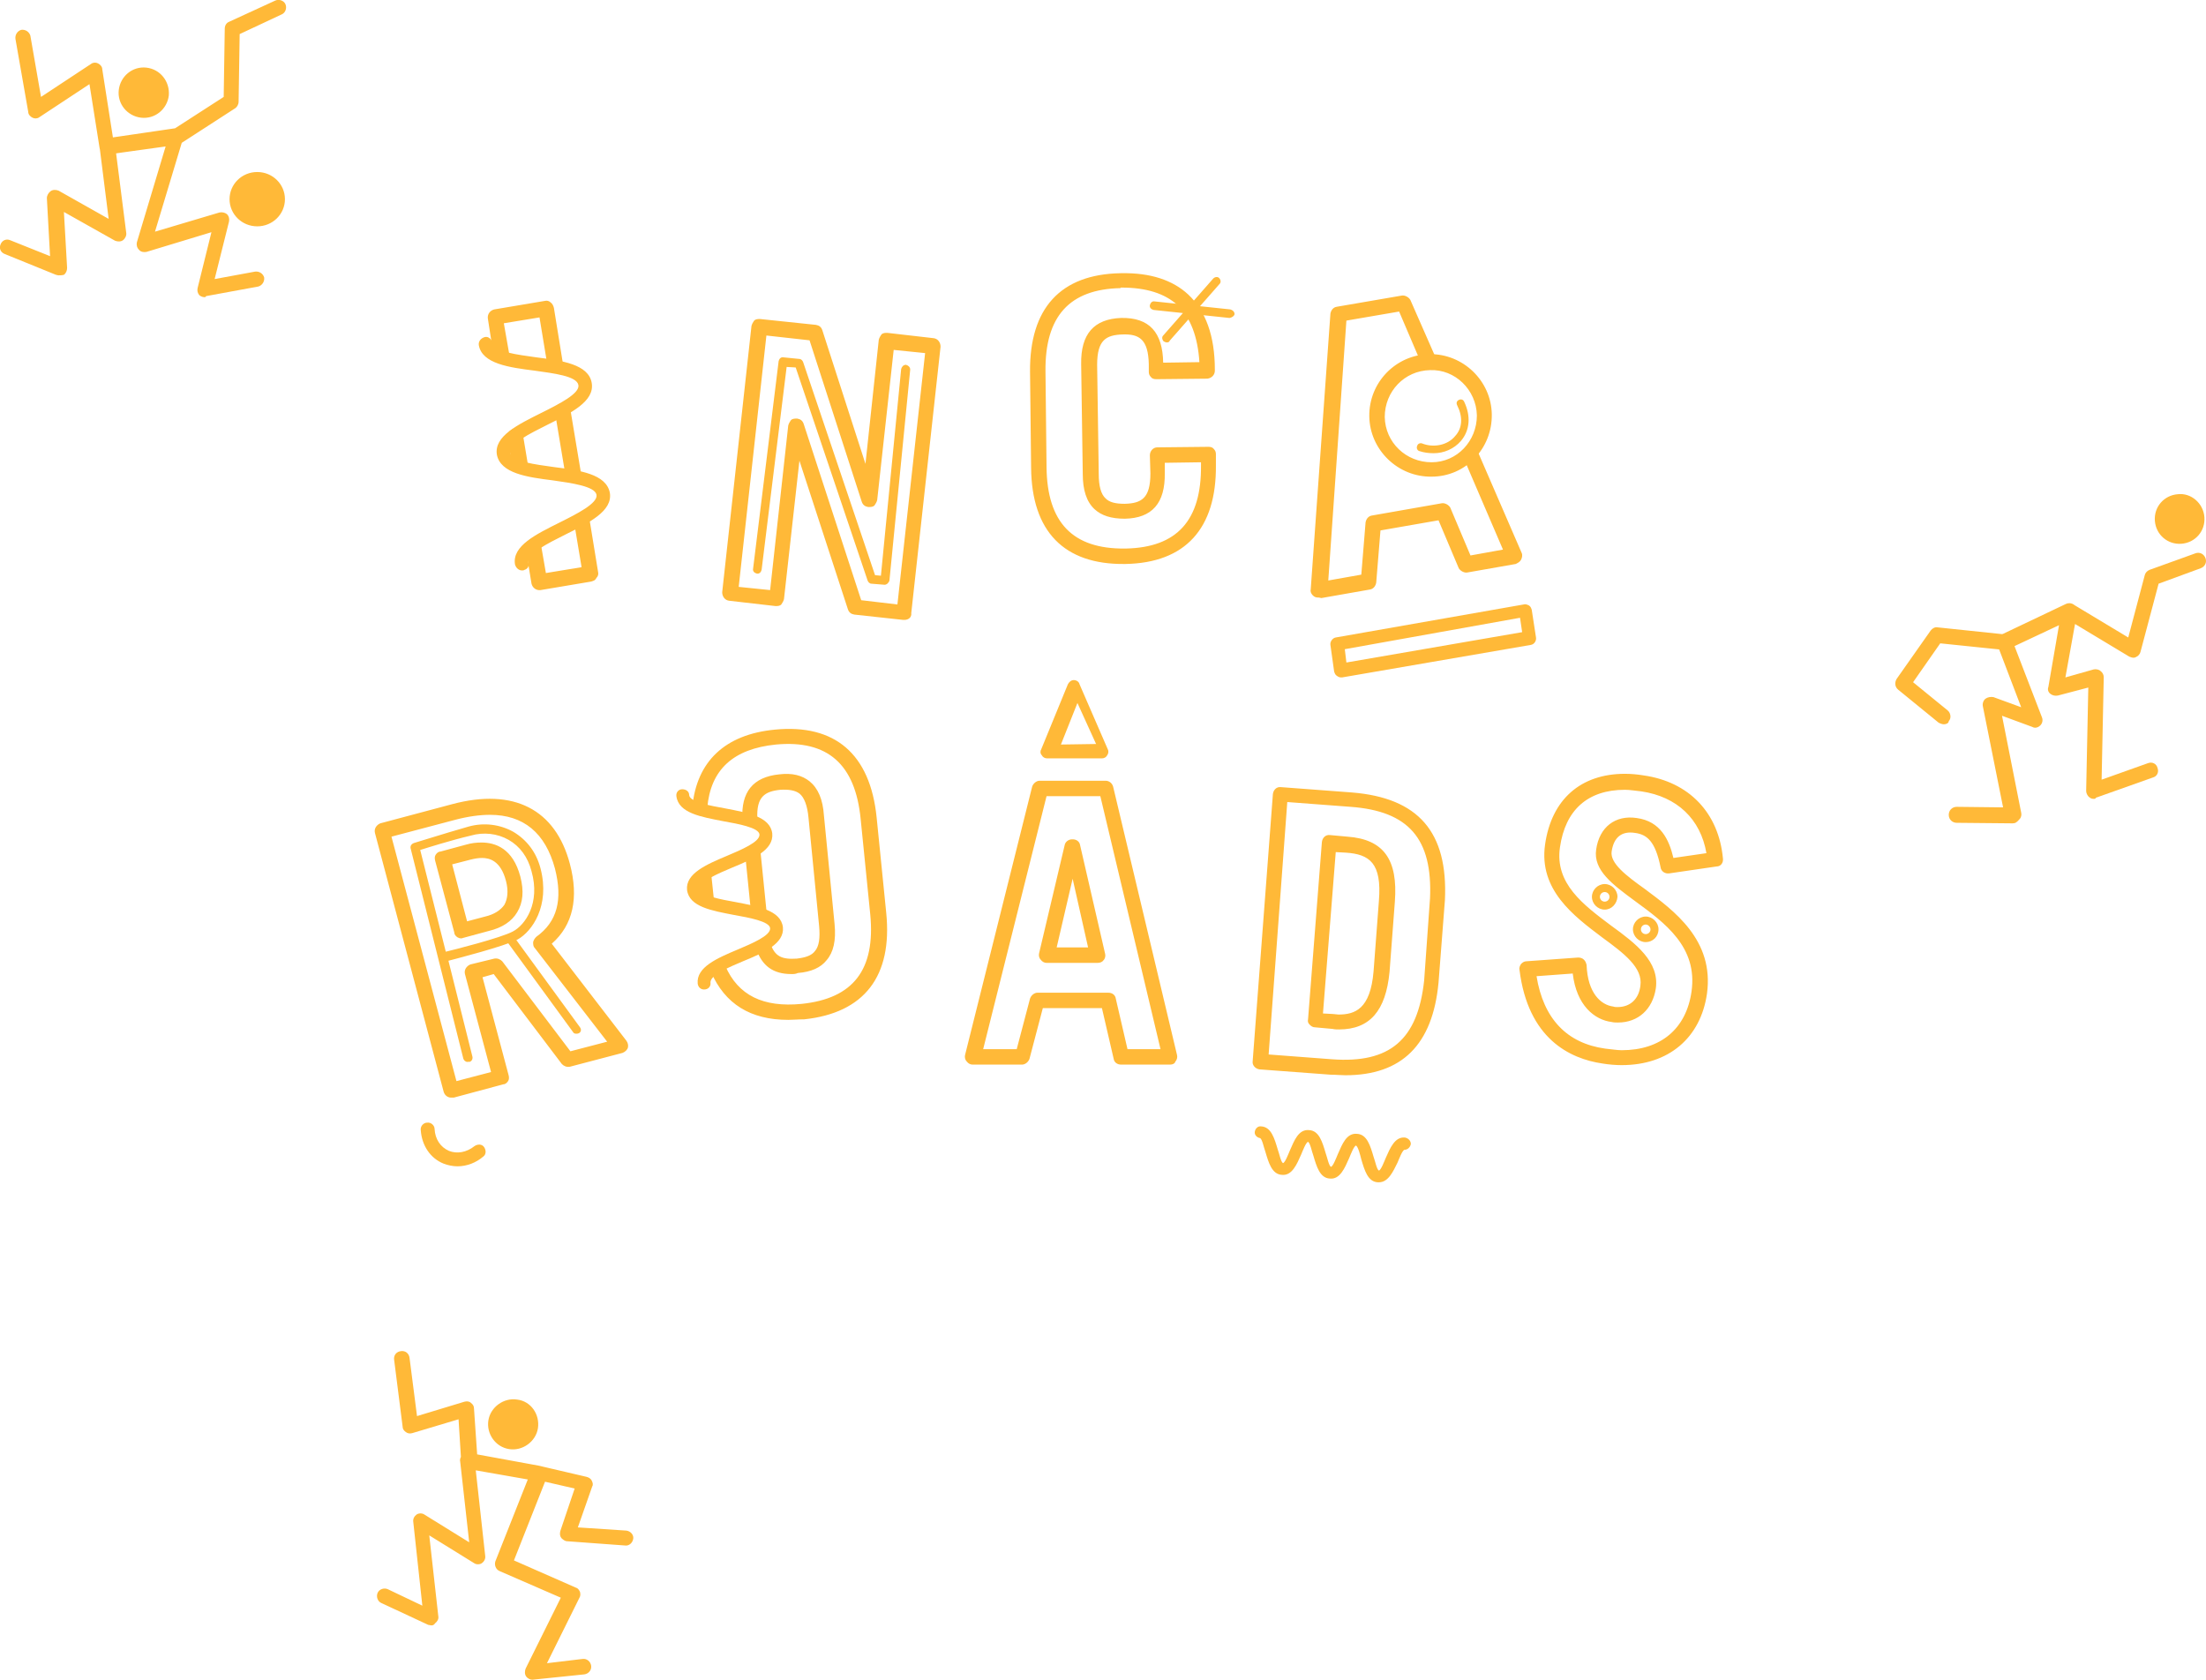 <svg xmlns="http://www.w3.org/2000/svg" viewBox="118 256.6 414.2 315.4" enable-background="new 118 256.6 414.2 315.4"><g fill="#FFB938"><path d="M199 561.8c-.2 0-.4-.1-.6-.1l-8.8-4.1c-.7-.3-1-1.2-.7-1.9s1.2-1 1.9-.7l6.5 3.1-1.7-15.7c-.1-.6.2-1.1.6-1.4.4-.3 1.1-.3 1.5 0l8.4 5.2-1.7-15.2c-.1-.4.1-.9.4-1.2.3-.3.8-.4 1.2-.4l13.1 2.4 9 2.1c.4.1.8.3 1 .7s.3.8.1 1.1l-2.7 7.7 9.1.6c.8.1 1.4.8 1.3 1.5-.1.8-.8 1.4-1.5 1.3l-10.9-.8c-.4 0-.8-.3-1.1-.6-.3-.4-.3-.8-.2-1.3l2.7-8-7.4-1.7-11.2-2 1.8 16.3c.1.6-.2 1.1-.6 1.4-.4.3-1.1.3-1.5 0l-8.4-5.2 1.7 15.2c.1.5-.2 1-.6 1.3-.2.3-.4.4-.7.4M217.9 572c-.4 0-.9-.3-1.1-.6-.3-.4-.3-1-.1-1.5l6.6-13.3-11.5-5c-.7-.3-1-1.1-.8-1.8l6.1-15.4-11.4-2c-.6-.1-1.1-.6-1.1-1.3l-.5-8-8.7 2.6c-.4.1-.8.1-1.2-.2s-.6-.6-.6-1l-1.6-12.6c-.1-.8.4-1.5 1.3-1.6.8-.1 1.5.4 1.6 1.3l1.4 10.9 8.9-2.7c.4-.1.9-.1 1.2.2.4.3.6.6.6 1.1l.6 8.7 12 2.2c.4.1.8.3 1 .7s.3.8.1 1.2l-6.2 15.7 11.6 5.1c.4.1.6.4.8.8.1.4.1.8-.1 1.1l-6.1 12.3 6.7-.8c.8-.1 1.5.5 1.6 1.3s-.5 1.5-1.3 1.6l-9.7 1h-.1M219 524.8c-.4 2.5-2.9 4.3-5.4 3.9-2.6-.4-4.3-2.9-3.9-5.4.4-2.5 2.9-4.3 5.4-3.9 2.6.3 4.3 2.8 3.9 5.4M129 308.3c-.2 0-.4-.1-.5-.1l-9.6-3.9c-.8-.3-1.1-1.1-.8-1.8.3-.8 1.1-1.1 1.8-.8l7.5 3-.6-10.9c0-.5.3-1 .7-1.3.4-.3 1-.3 1.5-.1l9.4 5.3-1.7-13.5c-.1-.8.4-1.5 1.2-1.6l12.8-1.8 9.3-6 .2-12.8c0-.6.3-1.1.8-1.3l8.7-4c.7-.3 1.6 0 1.9.7.3.7 0 1.6-.7 1.9L163 263l-.2 12.7c0 .5-.3 1-.6 1.2l-10.2 6.6c-.2.1-.4.2-.6.2l-11.6 1.7 1.9 14.9c.1.5-.2 1.1-.6 1.4s-1 .3-1.5.1l-9.6-5.4.6 10.5c0 .5-.2 1-.6 1.3-.4.1-.7.1-1 .1M156.4 312.4c-.4 0-.8-.2-1-.4-.3-.4-.4-.8-.3-1.3l2.6-10.5-12.2 3.7c-.5.1-1.1 0-1.4-.4-.4-.4-.5-.9-.4-1.4l5.4-18-10.8 1.5c-.8.1-1.5-.4-1.6-1.2l-1.9-12-9.4 6.2c-.4.3-.9.3-1.3.1-.4-.2-.8-.6-.8-1.1l-2.4-13.7c-.1-.8.4-1.5 1.1-1.7.8-.1 1.5.4 1.7 1.1l2 11.5 9.4-6.2c.4-.3.9-.3 1.3-.1.4.2.8.6.8 1.1l2 12.8 11.6-1.7c.5-.1 1 .1 1.3.5s.4.9.3 1.3l-5.3 17.6 12.1-3.6c.5-.1 1 0 1.4.3.4.4.5.9.4 1.4l-2.7 10.8 7.6-1.4c.8-.1 1.5.4 1.7 1.1.1.8-.4 1.5-1.1 1.7l-9.8 1.8c-.1.2-.2.2-.3.2M149.7 274.5c-.3 2.6-2.6 4.5-5.2 4.2-2.6-.3-4.5-2.6-4.2-5.2s2.6-4.5 5.2-4.2c2.6.3 4.4 2.6 4.2 5.2M495.9 411.2l-10.5-.1c-.8 0-1.5-.6-1.5-1.5 0-.8.6-1.5 1.5-1.5l8.7.1-3.8-19c-.1-.5.1-1.1.5-1.4s1-.4 1.5-.3l5.2 1.9-4.5-11.8c-.3-.8.1-1.6.8-1.9.8-.3 1.6.1 1.9.8l5.7 14.8c.2.5.1 1.1-.3 1.5s-1 .6-1.5.3l-5.7-2.1 3.6 18.2c.1.4 0 .9-.3 1.2-.5.6-.8.8-1.3.8M518.6 380.1c-.3 0-.5-.1-.8-.2l-11.3-6.8-11.7 5.5c-.7.3-1.6.1-2-.7-.3-.7-.1-1.6.7-2l12.4-5.9c.4-.2 1-.2 1.4.1l10.3 6.2 3.1-11.7c.1-.4.4-.8.9-1l8.6-3.1c.8-.3 1.6.1 1.9.9.3.8-.1 1.6-.9 1.9l-7.9 2.9-3.4 12.8c-.1.4-.4.8-.9 1 0 0-.2.1-.4.1M483 392.6c-.3 0-.6-.1-1-.3l-7.6-6.2c-.6-.5-.7-1.3-.3-2l6.4-9.1c.3-.4.8-.7 1.3-.6l12.4 1.3c.8.1 1.4.8 1.3 1.6-.1.8-.8 1.4-1.6 1.3l-11.6-1.2-5.1 7.3 6.5 5.3c.6.5.7 1.5.2 2 0 .4-.5.6-.9.6M511.1 406.6c-.3 0-.6-.1-.8-.3-.4-.3-.6-.8-.6-1.2l.4-19.4-5.7 1.5c-.5.1-1 0-1.4-.3s-.6-.8-.4-1.3l2.5-14.5c.1-.8.9-1.3 1.7-1.2.8.1 1.3.9 1.2 1.7l-2.2 12.2 5.3-1.5c.4-.1 1 0 1.3.3.4.3.6.7.6 1.2l-.4 19.2 8.7-3.1c.8-.3 1.6.1 1.8.9.3.8-.1 1.6-.9 1.8l-10.7 3.8c0 .2-.2.2-.4.2M531.9 353.7c.2 2.6-1.7 4.8-4.3 5s-4.8-1.7-5-4.3c-.2-2.6 1.7-4.8 4.3-5 2.5-.3 4.8 1.7 5 4.3M171 294c0 2.5-2.1 4.6-4.7 4.6s-4.7-2-4.7-4.6 2.1-4.6 4.7-4.6 4.7 2.1 4.7 4.6M166.5 290.5c-2.1 0-3.8 1.7-3.8 3.8 0 2.1 1.7 3.8 3.8 3.8s3.8-1.7 3.8-3.8-1.7-3.8-3.8-3.8m-.2 8.6c-2.9 0-5.2-2.3-5.2-5.1s2.3-5.1 5.2-5.1 5.2 2.3 5.2 5.1-2.3 5.1-5.2 5.1"/></g><path fill="#FFB938" d="M222.8 326.4c-.1 0-.2.1-.3.1-.8.1-1.5-.4-1.7-1.2l-1.5-9.1-6.7 1.1 1 5.7c.1.8-.4 1.5-1.2 1.7-.8.1-1.5-.4-1.7-1.2l-1.1-7.1c-.1-.8.4-1.5 1.2-1.7l9.5-1.6c.4-.1.8 0 1.1.3.3.2.5.6.6 1l1.7 10.5c.2.7-.3 1.4-.9 1.5m-6.6 18.9c-.1 0-.2.1-.3.1-.8.1-1.5-.4-1.7-1.2l-.9-5.4c-.1-.8.4-1.5 1.2-1.7.8-.1 1.5.4 1.7 1.2l.9 5.4c.2.7-.3 1.4-.9 1.6m10 1.8c-.1 0-.2.1-.3.1-.8.1-1.5-.4-1.7-1.2l-2-12c-.1-.8.4-1.5 1.2-1.7.8-.1 1.5.4 1.7 1.2l2 12c.2.7-.2 1.3-.9 1.6m3.1 18.6c-.1 0-.2.1-.3.1l-9.5 1.6c-.8.1-1.5-.4-1.7-1.2l-1.1-6.7c-.1-.8.4-1.5 1.2-1.7.8-.1 1.5.4 1.7 1.2l.9 5.2 6.7-1.1-1.4-8.4c-.1-.8.4-1.5 1.2-1.7.8-.1 1.5.4 1.7 1.2l1.6 9.8c.1.4 0 .8-.3 1.1-.2.4-.4.5-.7.6M279.7 369.3l6.8.8 5.2-47.2-5.9-.6-3.1 28.2c-.1.4-.3.7-.5 1-.3.3-.7.3-1.1.3h-.1c-.6-.1-1-.4-1.2-1l-9.8-30.3-8.1-.9-5.2 47.2 5.9.6 3.4-30.9c.1-.4.3-.7.5-1 .3-.3.7-.3 1.1-.3h.1c.6.1 1 .4 1.2 1l10.8 33.1zm8.1 3.7h-.2l-9.2-1c-.6-.1-1-.4-1.2-1l-9.1-27.9-2.9 26c-.1.4-.3.7-.5 1-.3.3-.7.3-1.1.3l-8.7-1c-.8-.1-1.3-.8-1.3-1.6l5.5-50c.1-.4.3-.7.5-1 .3-.3.7-.3 1.1-.3l10.5 1.1c.6.1 1 .4 1.2 1l8.1 25.1 2.5-23.3c.1-.4.3-.7.5-1 .3-.3.7-.3 1.1-.3l8.7 1c.8.1 1.3.8 1.3 1.6l-5.5 50c.1.8-.5 1.3-1.3 1.3M328.4 310.7c-9.6.2-14.2 5.3-14.1 15.6l.2 18c.1 10.4 4.9 15.4 14.7 15.3h.2c9.6-.2 14.2-5.3 14.1-15.6v-.6l-6.8.1v1.9c.1 5.7-2.4 8.5-7.5 8.6-2.6 0-4.4-.6-5.7-1.8-1.5-1.4-2.2-3.6-2.2-6.6L321 325c-.1-5.7 2.4-8.5 7.5-8.7 5.3-.1 7.8 2.7 7.9 8.4l6.8-.1c-.3-4.8-1.7-8.4-4.1-10.7-2.4-2.2-5.9-3.3-10.5-3.3h-.2v.1zm.9 51.8h-.2c-11.3.1-17.4-6.1-17.5-18.1l-.2-18c-.1-11.9 5.7-18.3 17-18.5h.2c5.4-.1 9.6 1.3 12.5 4 3.3 3.1 5 7.8 5 14.1v.2c0 .8-.6 1.4-1.4 1.5l-9.6.1c-.4 0-.8-.1-1-.4-.3-.3-.4-.6-.4-1V325c-.1-4.7-1.8-5.7-4.9-5.6-3.1.1-4.8 1-4.8 5.7l.3 20.5c0 2.2.4 3.8 1.3 4.6.7.7 1.8 1 3.6 1 3.1-.1 4.8-1 4.8-5.7l-.1-3.4c0-.8.6-1.5 1.4-1.5l9.6-.1c.4 0 .8.1 1 .4.3.3.4.6.4 1v2.1c.1 11.8-5.7 18.3-17 18.5M365.5 368.8c-.4 0-.7-.1-1-.4s-.5-.7-.4-1.1l3.7-51.8c.1-.6.5-1.2 1.2-1.3l12.2-2.1c.6-.1 1.3.3 1.6.8l4.7 10.7c.3.7 0 1.6-.8 1.9-.7.3-1.6 0-1.9-.8l-4.1-9.6-9.9 1.7-3.4 48.8 6.2-1.1.8-9.8c.1-.6.5-1.2 1.2-1.3l13.1-2.3c.6-.1 1.3.3 1.6.8l3.8 9 6.1-1.1-7.3-17c-.3-.7 0-1.6.8-1.9.7-.3 1.6 0 1.9.8l8.1 18.7c.2.4.1.9-.1 1.3s-.6.6-1 .8l-9.1 1.6c-.6.1-1.3-.3-1.6-.8l-3.8-9-10.9 1.9-.8 9.8c-.1.6-.5 1.2-1.2 1.3l-9.1 1.6c-.4-.1-.5-.1-.6-.1M202.9 418.9l2.8 10.7 3.4-.9c1.7-.4 2.9-1.2 3.6-2.2.6-1.1.8-2.6.3-4.5-1-3.8-3.1-4.3-4.5-4.3-.6 0-1.3.1-2.1.3l-3.5.9zm1.7 13.9c-.3 0-.5-.1-.7-.2-.3-.2-.6-.5-.6-.9l-3.6-13.5c-.1-.4-.1-.8.1-1.1.2-.3.5-.6.9-.6l4.8-1.3c1-.3 2-.4 2.9-.4 2.6 0 5.9 1.1 7.3 6.4.7 2.7.5 4.9-.6 6.7-1 1.7-2.8 2.9-5.3 3.5l-4.8 1.3c-.1 0-.2.1-.4.1m-13.1-19.1l12.2 45.9 6.5-1.7-4.9-18.4c-.2-.8.3-1.5 1-1.8l4.5-1.1c.6-.1 1.1.1 1.5.5l12.8 16.9 6.9-1.8-13.6-17.6c-.3-.3-.3-.7-.3-1.1.1-.4.3-.7.6-1 3.9-2.8 5-6.9 3.5-12.8-1.8-6.7-5.9-10.1-12.2-10.1-1.9 0-4.1.3-6.4.9l-12.1 3.2zm11.2 49c-.6 0-1.2-.4-1.4-1.1L188.4 413c-.2-.8.3-1.5 1-1.8l13.5-3.6c11.6-3.1 19.4 1 22.1 11.2 1.7 6.4.6 11.5-3.4 15l14 18.2c.3.4.4.9.3 1.3-.1.4-.5.8-1 1l-9.9 2.6c-.6.1-1.1-.1-1.5-.5l-12.8-16.9-2.1.6 4.9 18.4c.1.4.1.8-.1 1.1-.2.3-.5.6-.9.6l-9.3 2.5h-.5M250.5 426.7c-.7 0-1.3-.6-1.4-1.3l-.4-3.8c-.1-.8.5-1.5 1.3-1.6s1.5.5 1.6 1.3l.4 3.8c.1.8-.5 1.5-1.3 1.6h-.2m9.9 2.4c-.7 0-1.3-.6-1.4-1.3l-1.1-10.9c-.1-.8.5-1.5 1.3-1.6s1.5.5 1.6 1.3l1.1 10.9c.1.8-.5 1.5-1.3 1.6h-.2m6.2 10.4c-3.4 0-5.5-1.5-6.6-4.7-.3-.8.1-1.6.9-1.8.8-.3 1.6.1 1.8.9.8 2.2 2 2.9 4.9 2.7 1.7-.2 2.8-.6 3.4-1.4.8-.9 1-2.5.8-4.7l-2-20.4c-.2-2.2-.8-3.8-1.7-4.5-.8-.6-2-.8-3.6-.7-2.9.3-4.5 1.3-4.3 5.4.1.8-.6 1.5-1.3 1.5s-1.5-.6-1.5-1.3c-.3-5.2 2-8 6.9-8.5 2.5-.3 4.3.2 5.7 1.3 1.6 1.3 2.5 3.4 2.7 6.4l2 20.4c.3 3.1-.2 5.3-1.5 6.8-1.1 1.4-2.9 2.2-5.4 2.4-.4.2-.8.2-1.2.2m-.6 8.6c-7.1 0-11.9-3-14.5-9-.3-.7 0-1.6.8-1.9.7-.3 1.6 0 1.9.8 2.4 5.5 7.1 7.8 14.3 7.1 9.7-1 13.9-6.4 12.9-16.8l-1.8-17.9c-1-10.3-6.2-14.9-15.9-14-8 .8-12.3 4.7-12.9 11.9-.1.8-.8 1.3-1.5 1.3-.8-.1-1.4-.8-1.3-1.5.8-8.5 6.1-13.6 15.5-14.5 11.3-1.1 17.9 4.6 19.1 16.5l1.8 17.9c1.2 11.9-4.1 18.8-15.4 20-1.2 0-2.1.1-3 .1M316.4 434.5h5.9l-2.9-12.9-3 12.9zm7.7 2.9h-9.6c-.4 0-.8-.2-1.1-.6-.3-.3-.4-.8-.3-1.2l4.8-20.3c.1-.6.7-1.1 1.4-1.1h.1c.7 0 1.3.4 1.4 1.1l4.7 20.4c.1.4 0 .9-.3 1.2-.2.3-.6.5-1.1.5m5.6 16.2h6.2l-11.3-47.5h-10.1l-11.9 47.5h6.3l2.5-9.5c.2-.6.8-1.1 1.4-1.1h13.3c.7 0 1.3.4 1.4 1.1l2.2 9.5zm8 2.9h-9.2c-.7 0-1.3-.4-1.4-1.1l-2.2-9.5h-11.1l-2.5 9.5c-.2.6-.8 1.1-1.4 1.1h-9.3c-.4 0-.8-.2-1.1-.6-.3-.3-.4-.8-.3-1.2l12.6-50.4c.2-.6.8-1.1 1.4-1.1h12.4c.6 0 1.2.4 1.4 1.1l12 50.4c.1.4 0 .9-.3 1.2-.1.4-.5.6-1 .6M366.4 446.9l1.9.1c.3 0 .7.1 1 .1 3.1 0 6-1 6.6-8.1l1-13.2c.6-7.2-1.8-8.8-6.2-9.1l-1.9-.1-2.4 30.3zm3 3c-.4 0-.8 0-1.2-.1l-3.3-.3c-.4 0-.7-.2-1-.5s-.4-.6-.3-1l2.6-33.3c.1-.8.7-1.4 1.5-1.3l3.3.3c6.8.5 9.5 4.3 8.9 12.2l-1 13.2c-.7 7.3-3.7 10.8-9.5 10.8m-13.2 4.7l11.9.9c10.8.8 16.1-3.6 17.3-14.8l1.1-15.4c.5-11.2-4-16.4-14.9-17.2l-11.9-.9-3.5 47.4zm14.4 3.9c-.8 0-1.7-.1-2.7-.1l-13.4-1c-.8-.1-1.4-.8-1.3-1.5l3.8-50.2c.1-.8.7-1.4 1.5-1.3l13.3 1c12.5 1 18.1 7.4 17.5 20.2l-1.2 15.5c-1.1 11.7-6.9 17.4-17.5 17.4M406.5 439.9c1.3 8 5.7 12.6 12.9 13.6 1.1.1 2.2.3 3.1.3 7.3 0 12.1-4 13.1-11 1.2-8.4-5-12.9-10.6-17-4.2-3.1-7.9-5.8-7.3-9.7.6-4.2 3.6-6.5 7.6-5.9 4.5.6 6.1 4.1 6.9 7.5l6.2-.9c-1.1-6.4-5.5-10.6-12.2-11.6-1.1-.1-2.1-.3-3.1-.3-7 0-11.2 3.8-12.2 10.8-1 6.8 4.4 10.8 9.6 14.7 4.7 3.4 9.1 6.8 8.4 11.8-.6 3.9-3.3 6.4-7.1 6.4-.4 0-.8 0-1.2-.1-3.2-.4-6.6-3.1-7.3-9.1l-6.8.5zm16 16.7c-1.1 0-2.4-.1-3.6-.3-6.2-.9-14-4.7-15.6-17.6-.1-.4.1-.8.3-1.1.3-.3.6-.5 1-.5l9.7-.7c.4 0 .8.1 1.1.4.3.3.4.6.5 1 .2 5.3 2.7 7.5 5 7.8.3.1.5.1.8.1 2.4 0 4-1.5 4.3-4 .5-3.4-3.1-6.1-7.2-9.1-5.3-4-11.9-8.9-10.7-17.4 1.2-8.5 6.7-13.3 15-13.3 1.1 0 2.3.1 3.5.3 8.5 1.2 14.1 7 14.9 15.6.1.8-.4 1.5-1.2 1.5l-8.9 1.3c-.8.1-1.5-.4-1.6-1.1-1-5-2.6-6.2-4.8-6.5-2.5-.4-4 .8-4.4 3.5-.3 2.2 2.7 4.5 6.2 7 5.5 4.1 13.1 9.6 11.7 19.7-1.2 8.3-7.2 13.4-16 13.4"/><path fill="#FFB938" d="M215.7 362.5c-.4-2.8 3.6-4.8 7.8-6.9 3.9-1.9 7.8-3.9 7.5-6.2-.4-2.4-4.8-2.9-9.1-3.5-4.7-.6-9.1-1.2-9.6-4.1-.4-2.8 3.6-4.8 7.8-6.9 3.9-1.9 7.8-3.9 7.5-6.2-.4-2.4-4.8-2.9-9.1-3.5-4.7-.6-9.1-1.2-9.6-4.1l.6-.1c.4 2.4 4.8 2.9 9.1 3.5 4.7.6 9.1 1.2 9.6 4.1.4 2.8-3.6 4.8-7.8 6.9-3.9 1.9-7.8 3.9-7.5 6.2.4 2.4 4.8 2.9 9.1 3.5 4.7.6 9.1 1.2 9.6 4.1.4 2.8-3.6 4.8-7.8 6.9-3.8 1.9-7.8 3.9-7.5 6.2l-.6.1zM216.5 363.6c-.1 0-.1.1-.3.1-.7.1-1.3-.4-1.5-1.1-.6-3.5 4-5.7 8.4-7.9 3.2-1.6 7.2-3.6 6.9-5.2s-4.7-2.2-8.2-2.7c-4.8-.6-9.8-1.3-10.5-4.8-.6-3.5 4-5.7 8.4-7.9 3.2-1.6 7.2-3.6 6.9-5.2-.3-1.7-4.7-2.2-8.2-2.7-4.8-.6-9.9-1.3-10.5-4.8-.1-.7.4-1.3 1.1-1.5s1.3.4 1.5 1.1c.3 1.7 4.7 2.2 8.2 2.7 4.8.6 9.8 1.3 10.4 4.8.6 3.5-4 5.7-8.4 7.9-3.2 1.6-7.2 3.6-6.9 5.2.3 1.7 4.7 2.2 8.2 2.7 4.8.6 9.8 1.3 10.5 4.8.6 3.5-4 5.7-8.4 7.9-3.2 1.6-7.2 3.6-6.9 5.2.2.7-.1 1.2-.7 1.4M250.2 442.4c-.6 0-1.1-.4-1.2-1.1-.3-3.1 3.7-4.8 7.5-6.4 2.6-1.1 6.2-2.6 6.1-4-.1-1.3-4-2-6.8-2.5-4.1-.8-8.4-1.5-8.8-4.7-.3-3.1 3.7-4.8 7.5-6.4 2.6-1.1 6.2-2.6 6.1-4-.1-1.3-4-2-6.8-2.5-4.1-.8-8.4-1.5-8.8-4.7-.1-.7.4-1.3 1.1-1.3s1.3.4 1.3 1.1c.1 1.3 4 2 6.8 2.5 4.1.8 8.4 1.5 8.8 4.7.3 3.1-3.6 4.8-7.5 6.4-2.6 1.1-6.2 2.6-6.1 4 .1 1.3 4 2 6.8 2.5 4.1.8 8.4 1.5 8.8 4.7.3 3.1-3.6 4.8-7.5 6.4-2.6 1.1-6.2 2.6-6.1 4 .1.7-.4 1.3-1.2 1.3.1 0 .1 0 0 0M337.1 320.9c-.2 0-.4-.1-.6-.2-.3-.3-.4-.8-.1-1.1l9.4-10.7c.3-.3.8-.4 1.1-.1s.4.8.1 1.1l-9.4 10.7c0 .2-.3.3-.5.3M348.9 316.3h-.1l-14.2-1.5c-.4-.1-.8-.4-.7-.9.1-.4.4-.8.9-.7l14.2 1.5c.4.1.8.4.8.9-.1.4-.5.6-.9.7M317.2 396.4l6.6-.1-3.5-7.7-3.1 7.8zm7.7 2.6h-10.3c-.4 0-.8-.2-1-.6-.3-.3-.3-.8-.1-1.1l5-12.2c.2-.4.6-.8 1.1-.8s1 .3 1.1.8l5.3 12.2c.2.4.1.8-.1 1.1-.2.4-.6.6-1 .6M203.9 475.6c-.9 0-1.8-.2-2.6-.5-2.5-1-4.1-3.4-4.3-6.3-.1-.7.5-1.4 1.2-1.4.7-.1 1.4.5 1.4 1.2.1 1.9 1.1 3.4 2.7 4.1 1.5.6 3.3.3 4.8-.9.6-.4 1.4-.4 1.8.2.4.6.4 1.4-.2 1.8-1.3 1.1-3 1.8-4.8 1.8M419.3 424.1c-.5 0-.9.4-.9.9s.4.9.9.9.9-.4.9-.9-.4-.9-.9-.9m0 3.3c-1.3 0-2.4-1.1-2.4-2.4s1.1-2.4 2.4-2.4 2.4 1.1 2.4 2.4c-.1 1.3-1.1 2.4-2.4 2.4M427 430.2c-.5 0-.9.4-.9.9s.4.9.9.9.9-.4.9-.9c0-.4-.4-.9-.9-.9m0 3.3c-1.3 0-2.4-1.1-2.4-2.4s1.1-2.4 2.4-2.4 2.4 1.1 2.4 2.4c0 1.4-1.1 2.4-2.4 2.4M370.5 378.5l.3 2.5 33-5.7-.4-2.7-32.9 5.9zm-.7 5.3c-.3 0-.5-.1-.8-.3-.3-.2-.4-.5-.5-.8l-.7-5c-.1-.6.4-1.3 1-1.4l35.3-6.2c.3-.1.6 0 1 .2.3.2.4.5.5.8l.8 5.2c.1.6-.3 1.3-1 1.4l-35.4 6.1h-.2M284.1 366.4l-2.5-.2c-.3 0-.6-.3-.7-.6l-13.5-40-1.7-.1-4.7 38.1c-.1.4-.4.8-.9.7-.4-.1-.8-.4-.7-.9l4.8-39c.1-.4.4-.8.9-.7l3 .3c.3 0 .6.3.7.6l13.5 40 1.1.1 3.8-38.8c.1-.4.4-.8.9-.8.4.1.8.4.8.9l-3.9 39.6c-.1.4-.5.8-.9.8M376.9 478.6h-.2c-1.9-.1-2.5-2.3-3.1-4.3-.2-.8-.6-2.4-1-2.6-.4.1-1 1.7-1.3 2.4-.8 1.8-1.7 4-3.6 3.8-1.9-.1-2.5-2.3-3.1-4.3-.3-.8-.6-2.4-1-2.6-.4.1-1 1.7-1.3 2.4-.8 1.8-1.7 4-3.6 3.8-1.9-.1-2.5-2.3-3.1-4.3-.3-.8-.6-2.4-1-2.6-.6-.1-1.1-.6-1-1.2s.6-1.1 1.2-1c1.9.1 2.5 2.3 3.1 4.3.3.8.6 2.4 1 2.6.4-.1 1-1.7 1.3-2.4.8-1.8 1.6-4 3.6-3.8 1.9.1 2.5 2.3 3.1 4.3.3.8.6 2.4 1 2.6.4-.1 1-1.7 1.3-2.4.8-1.8 1.6-4 3.6-3.8 1.9.1 2.5 2.3 3.1 4.3.3.8.6 2.4 1 2.6.4-.1 1-1.7 1.3-2.4.8-1.8 1.7-4 3.6-3.8.6.1 1.1.6 1.1 1.2-.1.6-.6 1.1-1.2 1.1-.4.1-1 1.7-1.3 2.4-.8 1.6-1.7 3.7-3.5 3.7M196.9 416.2l4.8 19.1c1.3-.3 10.4-2.6 12.6-3.8 2.3-1.2 5.2-5.3 3.5-11.3-.7-2.7-2.2-4.7-4.3-5.9-2.1-1.2-4.7-1.5-7.1-.8-3.8.9-7.9 2.2-9.5 2.7m8.9 39.8c-.4 0-.7-.3-.8-.6l-9.9-39.5c-.1-.4.1-.8.6-1 .1 0 5.4-1.7 10.3-3.1 2.9-.8 5.9-.4 8.4 1 2.5 1.5 4.3 3.8 5.1 6.9 1.8 7-1.6 11.8-4.3 13.3-2.5 1.3-11.5 3.6-13 4l4.5 18c.1.4-.1.9-.6 1-.1-.1-.2 0-.3 0M226.2 450.7c-.3 0-.5-.1-.6-.3l-12.4-17c-.3-.4-.2-.9.2-1.1.4-.3.9-.2 1.1.2l12.4 17c.3.4.2.9-.2 1.1-.2.1-.4.1-.5.1M386.5 326.1c-4.8.1-8.5 4-8.5 8.8.1 4.8 4 8.5 8.8 8.5s8.5-4 8.5-8.8c-.1-4.8-4.1-8.7-8.8-8.5m.3 20c-6.3.1-11.6-5-11.7-11.3-.1-6.4 5-11.6 11.3-11.7s11.6 5 11.7 11.3c.1 6.4-4.9 11.7-11.3 11.7M387.2 341.7c-.9 0-1.8-.1-2.7-.4-.4-.1-.6-.6-.4-1 .1-.4.6-.6 1-.4 2.1.8 4.7.3 6.1-1.4 1.4-1.5 1.5-3.6.4-5.8-.2-.4-.1-.8.3-1s.8-.1 1 .3c1.3 2.7 1.1 5.4-.6 7.4-1.3 1.5-3.2 2.3-5.1 2.3"/></svg>